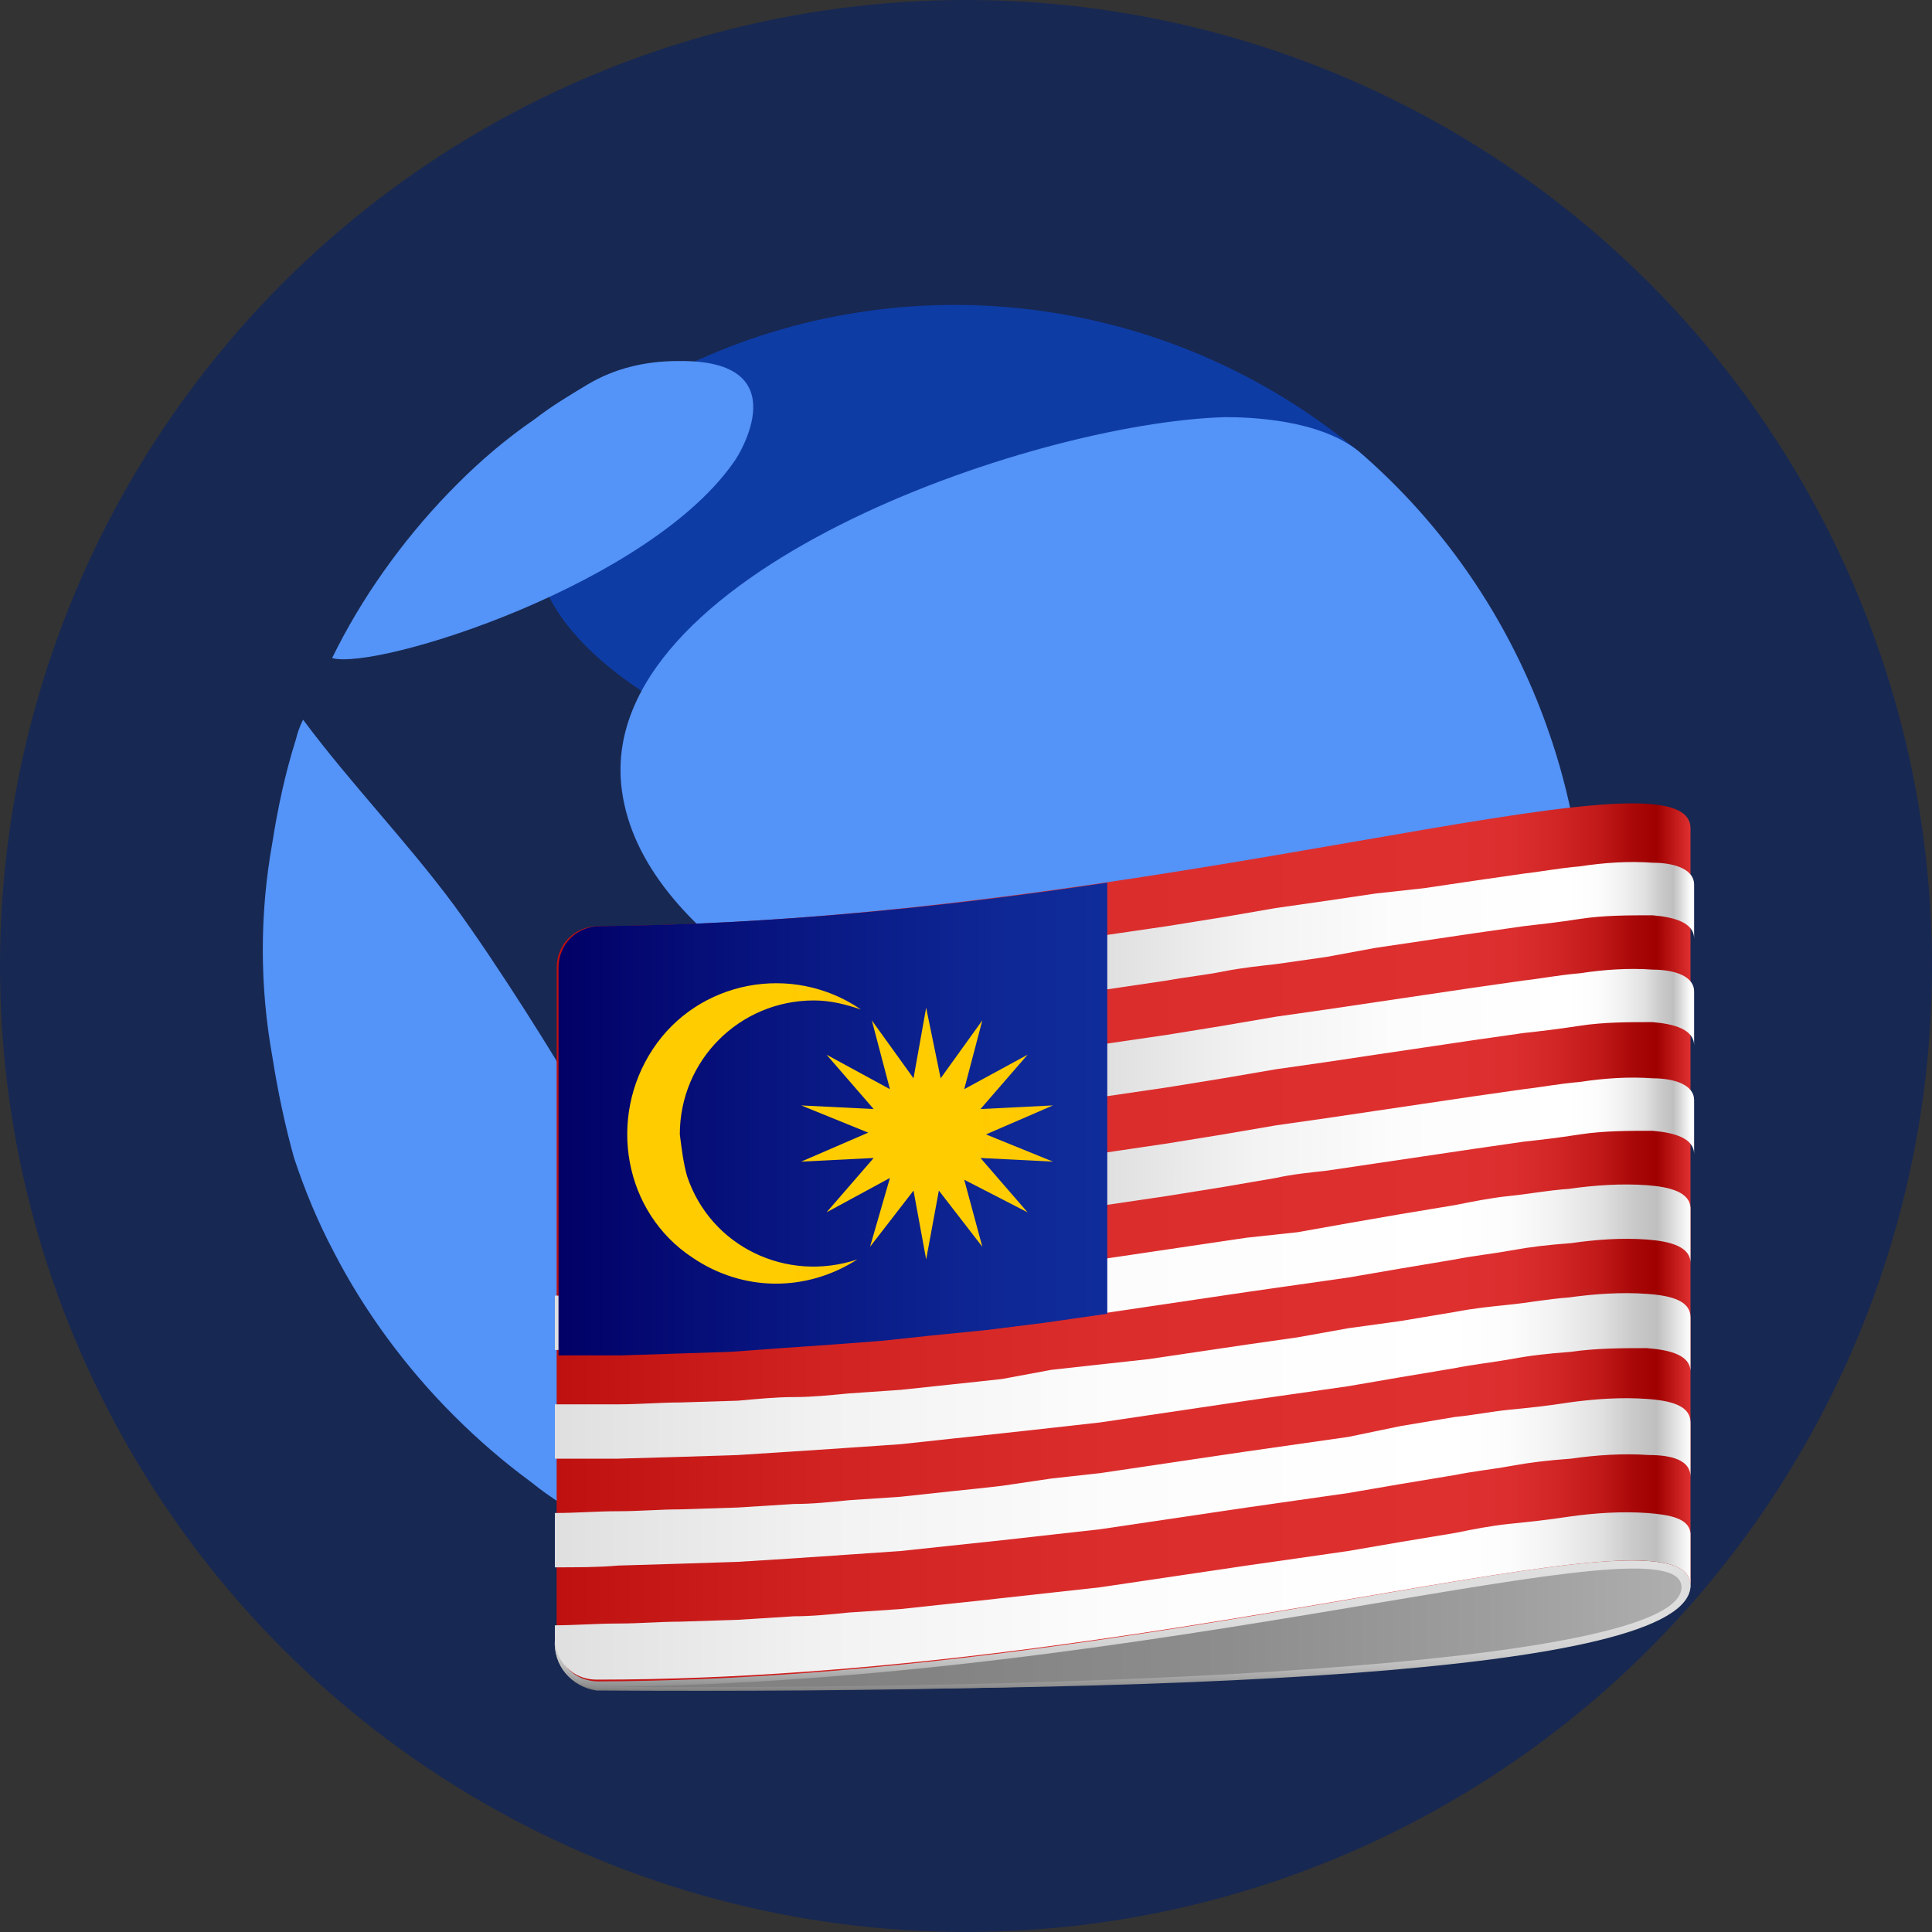 <svg width="24" height="24" viewBox="0 0 24 24" fill="none" xmlns="http://www.w3.org/2000/svg">
<rect x="0" y="0" width="24" height="24" fill="#333333" stroke="none"/>
<circle cx="12" cy="12" r="12" fill="#172852"/>
<path d="M10.335 16.343C10.785 18.008 12.405 19.267 13.215 19.223C13.238 19.223 16.32 18.637 17.985 15.848C19.29 13.665 18.84 11.572 17.063 11.505C16.433 11.55 9.48 13.17 10.335 16.343ZM16.905 5.632C14.61 3.697 11.415 3.247 8.693 4.462C8.535 4.53 8.355 4.62 8.198 4.71C8.085 4.777 7.973 4.822 7.86 4.89H7.883C7.568 5.115 7.298 5.362 7.05 5.677C4.845 8.625 12.338 10.762 16.343 10.762C18.188 12.09 18.705 7.05 16.905 5.632Z" fill="#0E3CA5"/>
<path d="M9.143 5.7C8.108 7.252 4.688 8.332 4.125 8.175L4.193 8.04C4.575 7.297 5.093 6.6 5.678 6.015C5.97 5.722 6.285 5.452 6.645 5.205C6.848 5.047 7.073 4.912 7.298 4.777C7.635 4.575 8.018 4.485 8.423 4.485C9.953 4.462 9.143 5.7 9.143 5.7ZM8.288 16.635C8.355 17.13 8.288 19.043 8.175 19.2C8.085 19.2 7.905 19.223 7.388 18.93C7.118 18.773 6.848 18.615 6.6 18.413C6.263 18.165 5.948 17.895 5.633 17.58C5.048 16.995 4.53 16.297 4.148 15.555C3.945 15.172 3.788 14.79 3.653 14.385C3.54 13.98 3.45 13.553 3.383 13.125C3.225 12.248 3.225 11.348 3.383 10.47C3.45 10.043 3.54 9.615 3.675 9.187C3.698 9.097 3.72 9.03 3.765 8.94C4.35 9.727 5.048 10.447 5.633 11.235C6.195 12 6.96 13.238 7.095 13.485C8.063 15.127 8.22 16.14 8.288 16.635ZM19.695 11.797C19.695 12.832 19.493 13.845 19.133 14.812C18.165 15.848 11.64 13.283 11.573 13.26C10.673 12.877 7.973 11.685 7.725 9.817C7.365 7.14 12.81 5.25 15.218 5.182C15.51 5.182 16.388 5.205 16.883 5.61C18.683 7.162 19.695 9.435 19.695 11.797ZM15.285 19.087C14.565 19.425 13.8 19.177 14.003 18.48C14.385 17.152 17.805 15.78 18.548 15.713C18.638 15.713 18.683 15.758 18.638 15.848C17.85 17.22 16.68 18.345 15.285 19.087Z" fill="#5493F7"/>
<path d="M6.893 20.37C6.87 20.685 7.095 20.955 7.41 21C14.34 21.045 21 20.73 21 19.695C21 16.545 6.893 20.37 6.893 20.37Z" fill="url(#paint0_linear_927_5650)"/>
<path d="M6.893 20.37C6.87 20.685 7.095 20.955 7.41 20.977C14.34 21.045 21 20.82 21 19.695C21 16.545 6.893 20.37 6.893 20.37ZM7.433 20.955H7.388C7.163 20.933 6.983 20.775 6.938 20.55C6.983 20.775 7.185 20.955 7.433 20.955C14.34 20.91 20.888 18.795 20.888 19.718C20.888 20.64 14.318 21 7.433 20.955Z" fill="url(#paint1_linear_927_5650)"/>
<path d="M7.433 11.505C7.14 11.505 6.915 11.73 6.915 12.023V20.37C6.915 20.663 7.14 20.887 7.433 20.887C14.34 20.865 21 18.57 21 19.695V10.29C21 9.165 14.34 11.46 7.433 11.505Z" fill="url(#paint2_linear_927_5650)"/>
<path d="M13.733 12.293L14.498 12.18C14.745 12.135 14.97 12.113 15.195 12.068C15.42 12.023 15.645 12 15.848 11.977L16.478 11.887L17.085 11.775L17.693 11.685L18.3 11.595L18.93 11.505C19.133 11.482 19.335 11.46 19.628 11.415C19.92 11.37 20.235 11.37 20.528 11.37C20.798 11.393 21.045 11.46 21.045 11.662V10.988C21.045 10.807 20.82 10.717 20.528 10.717C20.235 10.695 19.92 10.717 19.628 10.762C19.358 10.785 19.133 10.83 18.93 10.852L18.3 10.943L17.693 11.033L17.085 11.1L16.478 11.19L15.848 11.28L15.195 11.393L14.498 11.505L13.733 11.617" fill="url(#paint3_linear_927_5650)"/>
<path d="M13.733 13.62L14.498 13.508L15.195 13.395L15.848 13.283L16.478 13.193L17.085 13.102L17.693 13.012L18.3 12.922L18.93 12.832C19.133 12.81 19.335 12.787 19.628 12.742C19.92 12.697 20.235 12.697 20.528 12.697C20.798 12.72 21.045 12.787 21.045 12.99V12.315C21.045 12.135 20.82 12.045 20.528 12.045C20.235 12.023 19.92 12.045 19.628 12.09C19.358 12.113 19.133 12.158 18.93 12.18L18.3 12.27L17.693 12.36L17.085 12.45L16.478 12.54L15.848 12.63L15.195 12.742L14.498 12.855L13.733 12.967" fill="url(#paint4_linear_927_5650)"/>
<path d="M13.733 14.97L14.498 14.857L15.195 14.745L15.848 14.633C16.05 14.588 16.275 14.565 16.478 14.543L17.085 14.453L17.693 14.363L18.3 14.273L18.93 14.182C19.133 14.16 19.335 14.137 19.628 14.092C19.92 14.047 20.235 14.047 20.528 14.047C20.798 14.07 21.045 14.137 21.045 14.34V13.665C21.045 13.485 20.82 13.395 20.528 13.395C20.235 13.373 19.92 13.395 19.628 13.44C19.358 13.463 19.133 13.508 18.93 13.53L18.3 13.62L17.693 13.71L17.085 13.8L16.478 13.89L15.848 13.98L15.195 14.092L14.498 14.205L13.733 14.318" fill="url(#paint5_linear_927_5650)"/>
<path d="M8.445 18.098L9.165 18.075L9.863 18.03L10.538 17.985L11.19 17.94L11.82 17.872L12.45 17.805L13.058 17.738L13.665 17.67L14.273 17.58L14.88 17.49L15.488 17.4L16.118 17.31L16.748 17.22L17.4 17.108L18.075 16.995C18.3 16.95 18.525 16.927 18.773 16.883C19.02 16.837 19.223 16.815 19.515 16.793C19.83 16.747 20.145 16.747 20.46 16.747C20.753 16.77 21 16.837 21 17.04V16.365C21 16.163 20.775 16.095 20.46 16.073C20.145 16.05 19.808 16.073 19.493 16.117C19.2 16.14 18.975 16.185 18.75 16.207C18.525 16.23 18.3 16.253 18.075 16.297L17.4 16.41L16.748 16.5L16.118 16.613L15.488 16.703L14.88 16.793L14.273 16.883L13.665 16.95L13.058 17.017L12.45 17.13C12.248 17.152 12.045 17.175 11.82 17.198L11.19 17.265L10.538 17.31C10.313 17.332 10.088 17.355 9.863 17.355C9.638 17.355 9.413 17.378 9.165 17.4L8.445 17.422C8.198 17.422 7.95 17.445 7.68 17.445H6.893V18.12H7.68L8.445 18.098Z" fill="url(#paint6_linear_927_5650)"/>
<path d="M8.445 16.77C8.693 16.77 8.94 16.747 9.165 16.747C9.39 16.747 9.638 16.725 9.863 16.703L10.538 16.657L11.19 16.59C11.415 16.567 11.618 16.545 11.82 16.523L12.45 16.455L13.058 16.387L13.665 16.32L14.273 16.23L14.88 16.14L15.488 16.05L16.118 15.96L16.748 15.87L17.4 15.758L18.075 15.645C18.3 15.6 18.525 15.578 18.773 15.533C19.02 15.488 19.223 15.465 19.515 15.443C19.83 15.398 20.145 15.375 20.46 15.398C20.753 15.42 21 15.488 21 15.69V15.015C21 14.812 20.753 14.745 20.46 14.723C20.145 14.7 19.808 14.723 19.493 14.768C19.2 14.79 18.975 14.835 18.75 14.857C18.525 14.88 18.3 14.925 18.075 14.97L17.4 15.082L16.748 15.195L16.118 15.307L15.488 15.375L14.88 15.465L14.273 15.555L13.665 15.645L13.058 15.713L12.45 15.78C12.248 15.803 12.045 15.825 11.82 15.848L11.19 15.915L10.538 15.96C10.313 15.982 10.088 16.005 9.863 16.005L9.165 16.05L8.445 16.073C8.198 16.073 7.95 16.095 7.68 16.095H6.893V16.77H8.445Z" fill="url(#paint7_linear_927_5650)"/>
<path d="M20.46 17.378C20.145 17.355 19.808 17.378 19.493 17.422C19.2 17.468 18.975 17.49 18.75 17.512C18.525 17.535 18.3 17.58 18.075 17.602L17.4 17.715L16.748 17.85L16.118 17.94L15.488 18.03L14.88 18.12L14.273 18.21L13.665 18.3L13.058 18.367L12.45 18.457C12.248 18.48 12.045 18.503 11.82 18.525L11.19 18.593L10.538 18.637C10.313 18.66 10.088 18.683 9.863 18.683L9.165 18.727L8.445 18.75C8.198 18.75 7.95 18.773 7.68 18.773C7.41 18.773 7.163 18.795 6.893 18.795V19.47C7.163 19.47 7.433 19.47 7.68 19.448L8.445 19.425L9.165 19.402L9.863 19.358L10.538 19.312L11.19 19.267L11.82 19.2L12.45 19.133L13.058 19.065L13.665 18.997L14.273 18.907L14.88 18.817L15.488 18.727L16.118 18.637L16.748 18.547L17.4 18.435L18.075 18.323C18.3 18.277 18.525 18.255 18.773 18.21C19.02 18.165 19.223 18.142 19.515 18.12C19.83 18.075 20.168 18.052 20.483 18.075C20.775 18.075 21 18.142 21 18.345V17.67C21 17.468 20.775 17.4 20.46 17.378Z" fill="url(#paint8_linear_927_5650)"/>
<path d="M21 19.695V19.043C20.978 18.863 20.753 18.817 20.46 18.795C20.145 18.773 19.808 18.795 19.493 18.84C19.2 18.885 18.975 18.907 18.75 18.93C18.525 18.953 18.3 18.997 18.075 19.043L17.4 19.155L16.748 19.267L16.118 19.358L15.488 19.448L14.88 19.538L14.273 19.628L13.665 19.718L13.058 19.785L12.45 19.852C12.248 19.875 12.045 19.898 11.82 19.92L11.19 19.988L10.538 20.032C10.313 20.055 10.088 20.078 9.863 20.078L9.165 20.122L8.445 20.145C8.198 20.145 7.95 20.168 7.68 20.168C7.41 20.168 7.14 20.19 6.893 20.19V20.348C6.893 20.64 7.118 20.865 7.41 20.865C14.34 20.865 21 18.57 21 19.695Z" fill="url(#paint9_linear_927_5650)"/>
<path d="M8.4 16.815L9.075 16.793L9.705 16.747L10.335 16.703L10.943 16.657C11.145 16.635 11.37 16.613 11.573 16.59L12.248 16.523L12.968 16.433L13.755 16.32V10.965C11.663 11.28 9.57 11.482 7.455 11.505C7.163 11.505 6.938 11.73 6.938 12.023V16.837H7.725L8.4 16.815Z" fill="url(#paint10_linear_927_5650)"/>
<path d="M8.445 14.092C8.445 13.17 9.188 12.428 10.11 12.428C10.313 12.428 10.493 12.473 10.695 12.54C9.84 11.955 8.67 12.18 8.108 13.035C7.545 13.89 7.748 15.06 8.603 15.623C9.233 16.05 10.02 16.05 10.65 15.645C9.773 15.938 8.828 15.488 8.535 14.61C8.49 14.453 8.468 14.273 8.445 14.092Z" fill="url(#paint11_linear_927_5650)"/>
<path d="M12.248 14.092L13.08 13.732L12.18 13.777L12.765 13.102L11.978 13.53L12.203 12.675L11.685 13.395L11.505 12.518L11.348 13.395L10.83 12.675L11.055 13.53L10.268 13.102L10.853 13.777L9.953 13.732L10.785 14.07L9.953 14.43L10.853 14.385L10.268 15.06L11.055 14.633L10.808 15.488L11.348 14.79L11.505 15.645L11.663 14.79L12.203 15.488L11.978 14.655L12.765 15.06L12.18 14.385L13.08 14.43L12.248 14.092Z" fill="url(#paint12_linear_927_5650)"/>
<defs>
<linearGradient id="paint0_linear_927_5650" x1="6.9" y1="19.731" x2="21" y2="19.731" gradientUnits="userSpaceOnUse">
<stop stop-color="#808080"/>
<stop offset="0.33" stop-color="#838383"/>
<stop offset="0.59" stop-color="#8D8D8D"/>
<stop offset="0.83" stop-color="#9E9E9E"/>
<stop offset="1" stop-color="#AFAFAF"/>
</linearGradient>
<linearGradient id="paint1_linear_927_5650" x1="13.95" y1="18.455" x2="13.95" y2="21" gradientUnits="userSpaceOnUse">
<stop offset="0.35" stop-color="#DFDFDF"/>
<stop offset="0.65" stop-color="#DDDDDD"/>
<stop offset="0.75" stop-color="#D6D6D6"/>
<stop offset="0.83" stop-color="#CBCBCB"/>
<stop offset="0.89" stop-color="#BABABA"/>
<stop offset="0.94" stop-color="#A4A4A4"/>
<stop offset="0.99" stop-color="#898989"/>
<stop offset="1" stop-color="#808080"/>
</linearGradient>
<linearGradient id="paint2_linear_927_5650" x1="6.902" y1="15.446" x2="21" y2="15.446" gradientUnits="userSpaceOnUse">
<stop stop-color="#BF1010"/>
<stop offset="0.02" stop-color="#C11212"/>
<stop offset="0.24" stop-color="#D22323"/>
<stop offset="0.49" stop-color="#DC2D2D"/>
<stop offset="0.79" stop-color="#DF3030"/>
<stop offset="0.84" stop-color="#DC2E2E"/>
<stop offset="0.88" stop-color="#D22626"/>
<stop offset="0.92" stop-color="#C11919"/>
<stop offset="0.95" stop-color="#A90808"/>
<stop offset="0.97" stop-color="#9F0000"/>
<stop offset="1" stop-color="#DF3030"/>
</linearGradient>
<linearGradient id="paint3_linear_927_5650" x1="13.739" y1="11.492" x2="21.005" y2="11.492" gradientUnits="userSpaceOnUse">
<stop stop-color="#DFDFDF"/>
<stop offset="0.02" stop-color="#E1E1E1"/>
<stop offset="0.24" stop-color="#F2F2F2"/>
<stop offset="0.49" stop-color="#FCFCFC"/>
<stop offset="0.79" stop-color="white"/>
<stop offset="0.84" stop-color="#FCFCFC"/>
<stop offset="0.88" stop-color="#F2F2F2"/>
<stop offset="0.92" stop-color="#E1E1E1"/>
<stop offset="0.95" stop-color="#C9C9C9"/>
<stop offset="0.97" stop-color="#BFBFBF"/>
<stop offset="1" stop-color="white"/>
</linearGradient>
<linearGradient id="paint4_linear_927_5650" x1="13.739" y1="12.834" x2="21.005" y2="12.834" gradientUnits="userSpaceOnUse">
<stop stop-color="#DFDFDF"/>
<stop offset="0.02" stop-color="#E1E1E1"/>
<stop offset="0.24" stop-color="#F2F2F2"/>
<stop offset="0.49" stop-color="#FCFCFC"/>
<stop offset="0.79" stop-color="white"/>
<stop offset="0.84" stop-color="#FCFCFC"/>
<stop offset="0.88" stop-color="#F2F2F2"/>
<stop offset="0.92" stop-color="#E1E1E1"/>
<stop offset="0.95" stop-color="#C9C9C9"/>
<stop offset="0.97" stop-color="#BFBFBF"/>
<stop offset="1" stop-color="white"/>
</linearGradient>
<linearGradient id="paint5_linear_927_5650" x1="13.737" y1="14.165" x2="21.005" y2="14.165" gradientUnits="userSpaceOnUse">
<stop stop-color="#DFDFDF"/>
<stop offset="0.02" stop-color="#E1E1E1"/>
<stop offset="0.24" stop-color="#F2F2F2"/>
<stop offset="0.49" stop-color="#FCFCFC"/>
<stop offset="0.79" stop-color="white"/>
<stop offset="0.84" stop-color="#FCFCFC"/>
<stop offset="0.88" stop-color="#F2F2F2"/>
<stop offset="0.92" stop-color="#E1E1E1"/>
<stop offset="0.95" stop-color="#C9C9C9"/>
<stop offset="0.97" stop-color="#BFBFBF"/>
<stop offset="1" stop-color="white"/>
</linearGradient>
<linearGradient id="paint6_linear_927_5650" x1="6.895" y1="17.087" x2="21.005" y2="17.087" gradientUnits="userSpaceOnUse">
<stop stop-color="#DFDFDF"/>
<stop offset="0.02" stop-color="#E1E1E1"/>
<stop offset="0.24" stop-color="#F2F2F2"/>
<stop offset="0.49" stop-color="#FCFCFC"/>
<stop offset="0.79" stop-color="white"/>
<stop offset="0.84" stop-color="#FCFCFC"/>
<stop offset="0.88" stop-color="#F2F2F2"/>
<stop offset="0.92" stop-color="#E1E1E1"/>
<stop offset="0.95" stop-color="#C9C9C9"/>
<stop offset="0.97" stop-color="#BFBFBF"/>
<stop offset="1" stop-color="white"/>
</linearGradient>
<linearGradient id="paint7_linear_927_5650" x1="6.899" y1="15.746" x2="21.005" y2="15.746" gradientUnits="userSpaceOnUse">
<stop stop-color="#DFDFDF"/>
<stop offset="0.02" stop-color="#E1E1E1"/>
<stop offset="0.24" stop-color="#F2F2F2"/>
<stop offset="0.49" stop-color="#FCFCFC"/>
<stop offset="0.79" stop-color="white"/>
<stop offset="0.84" stop-color="#FCFCFC"/>
<stop offset="0.88" stop-color="#F2F2F2"/>
<stop offset="0.92" stop-color="#E1E1E1"/>
<stop offset="0.95" stop-color="#C9C9C9"/>
<stop offset="0.97" stop-color="#BFBFBF"/>
<stop offset="1" stop-color="white"/>
</linearGradient>
<linearGradient id="paint8_linear_927_5650" x1="6.893" y1="18.43" x2="21" y2="18.43" gradientUnits="userSpaceOnUse">
<stop stop-color="#DFDFDF"/>
<stop offset="0.02" stop-color="#E1E1E1"/>
<stop offset="0.24" stop-color="#F2F2F2"/>
<stop offset="0.49" stop-color="#FCFCFC"/>
<stop offset="0.79" stop-color="white"/>
<stop offset="0.84" stop-color="#FCFCFC"/>
<stop offset="0.88" stop-color="#F2F2F2"/>
<stop offset="0.92" stop-color="#E1E1E1"/>
<stop offset="0.95" stop-color="#C9C9C9"/>
<stop offset="0.97" stop-color="#BFBFBF"/>
<stop offset="1" stop-color="white"/>
</linearGradient>
<linearGradient id="paint9_linear_927_5650" x1="6.895" y1="19.849" x2="21" y2="19.849" gradientUnits="userSpaceOnUse">
<stop stop-color="#DFDFDF"/>
<stop offset="0.02" stop-color="#E1E1E1"/>
<stop offset="0.24" stop-color="#F2F2F2"/>
<stop offset="0.49" stop-color="#FCFCFC"/>
<stop offset="0.79" stop-color="white"/>
<stop offset="0.84" stop-color="#FCFCFC"/>
<stop offset="0.88" stop-color="#F2F2F2"/>
<stop offset="0.92" stop-color="#E1E1E1"/>
<stop offset="0.95" stop-color="#C9C9C9"/>
<stop offset="0.97" stop-color="#BFBFBF"/>
<stop offset="1" stop-color="white"/>
</linearGradient>
<linearGradient id="paint10_linear_927_5650" x1="6.902" y1="13.908" x2="21" y2="13.908" gradientUnits="userSpaceOnUse">
<stop stop-color="#010066"/>
<stop offset="0.19" stop-color="#081580"/>
<stop offset="0.4" stop-color="#0E2896"/>
<stop offset="0.61" stop-color="#1233A3"/>
<stop offset="0.79" stop-color="#1337A8"/>
<stop offset="0.83" stop-color="#1234A5"/>
<stop offset="0.86" stop-color="#0F2C9B"/>
<stop offset="0.89" stop-color="#0B1E8A"/>
<stop offset="0.92" stop-color="#040A72"/>
<stop offset="0.93" stop-color="#010066"/>
</linearGradient>
<linearGradient id="paint11_linear_927_5650" x1="7.417" y1="14.106" x2="12.394" y2="14.052" gradientUnits="userSpaceOnUse">
<stop stop-color="#FFCC00"/>
<stop offset="0.04" stop-color="#FFCC00"/>
<stop offset="0.47" stop-color="#FFCC00"/>
<stop offset="0.6" stop-color="#FFC902"/>
<stop offset="0.71" stop-color="#FFBF09"/>
<stop offset="0.81" stop-color="#FFAE15"/>
<stop offset="0.87" stop-color="#FF9F20"/>
</linearGradient>
<linearGradient id="paint12_linear_927_5650" x1="9.575" y1="14.104" x2="14.858" y2="14.045" gradientUnits="userSpaceOnUse">
<stop stop-color="#FFCC00"/>
<stop offset="0.04" stop-color="#FFCC00"/>
<stop offset="0.47" stop-color="#FFCC00"/>
<stop offset="0.65" stop-color="#FFC902"/>
<stop offset="0.79" stop-color="#FFBF09"/>
<stop offset="0.92" stop-color="#FFAE15"/>
<stop offset="1" stop-color="#FF9F20"/>
</linearGradient>
</defs>
</svg>
